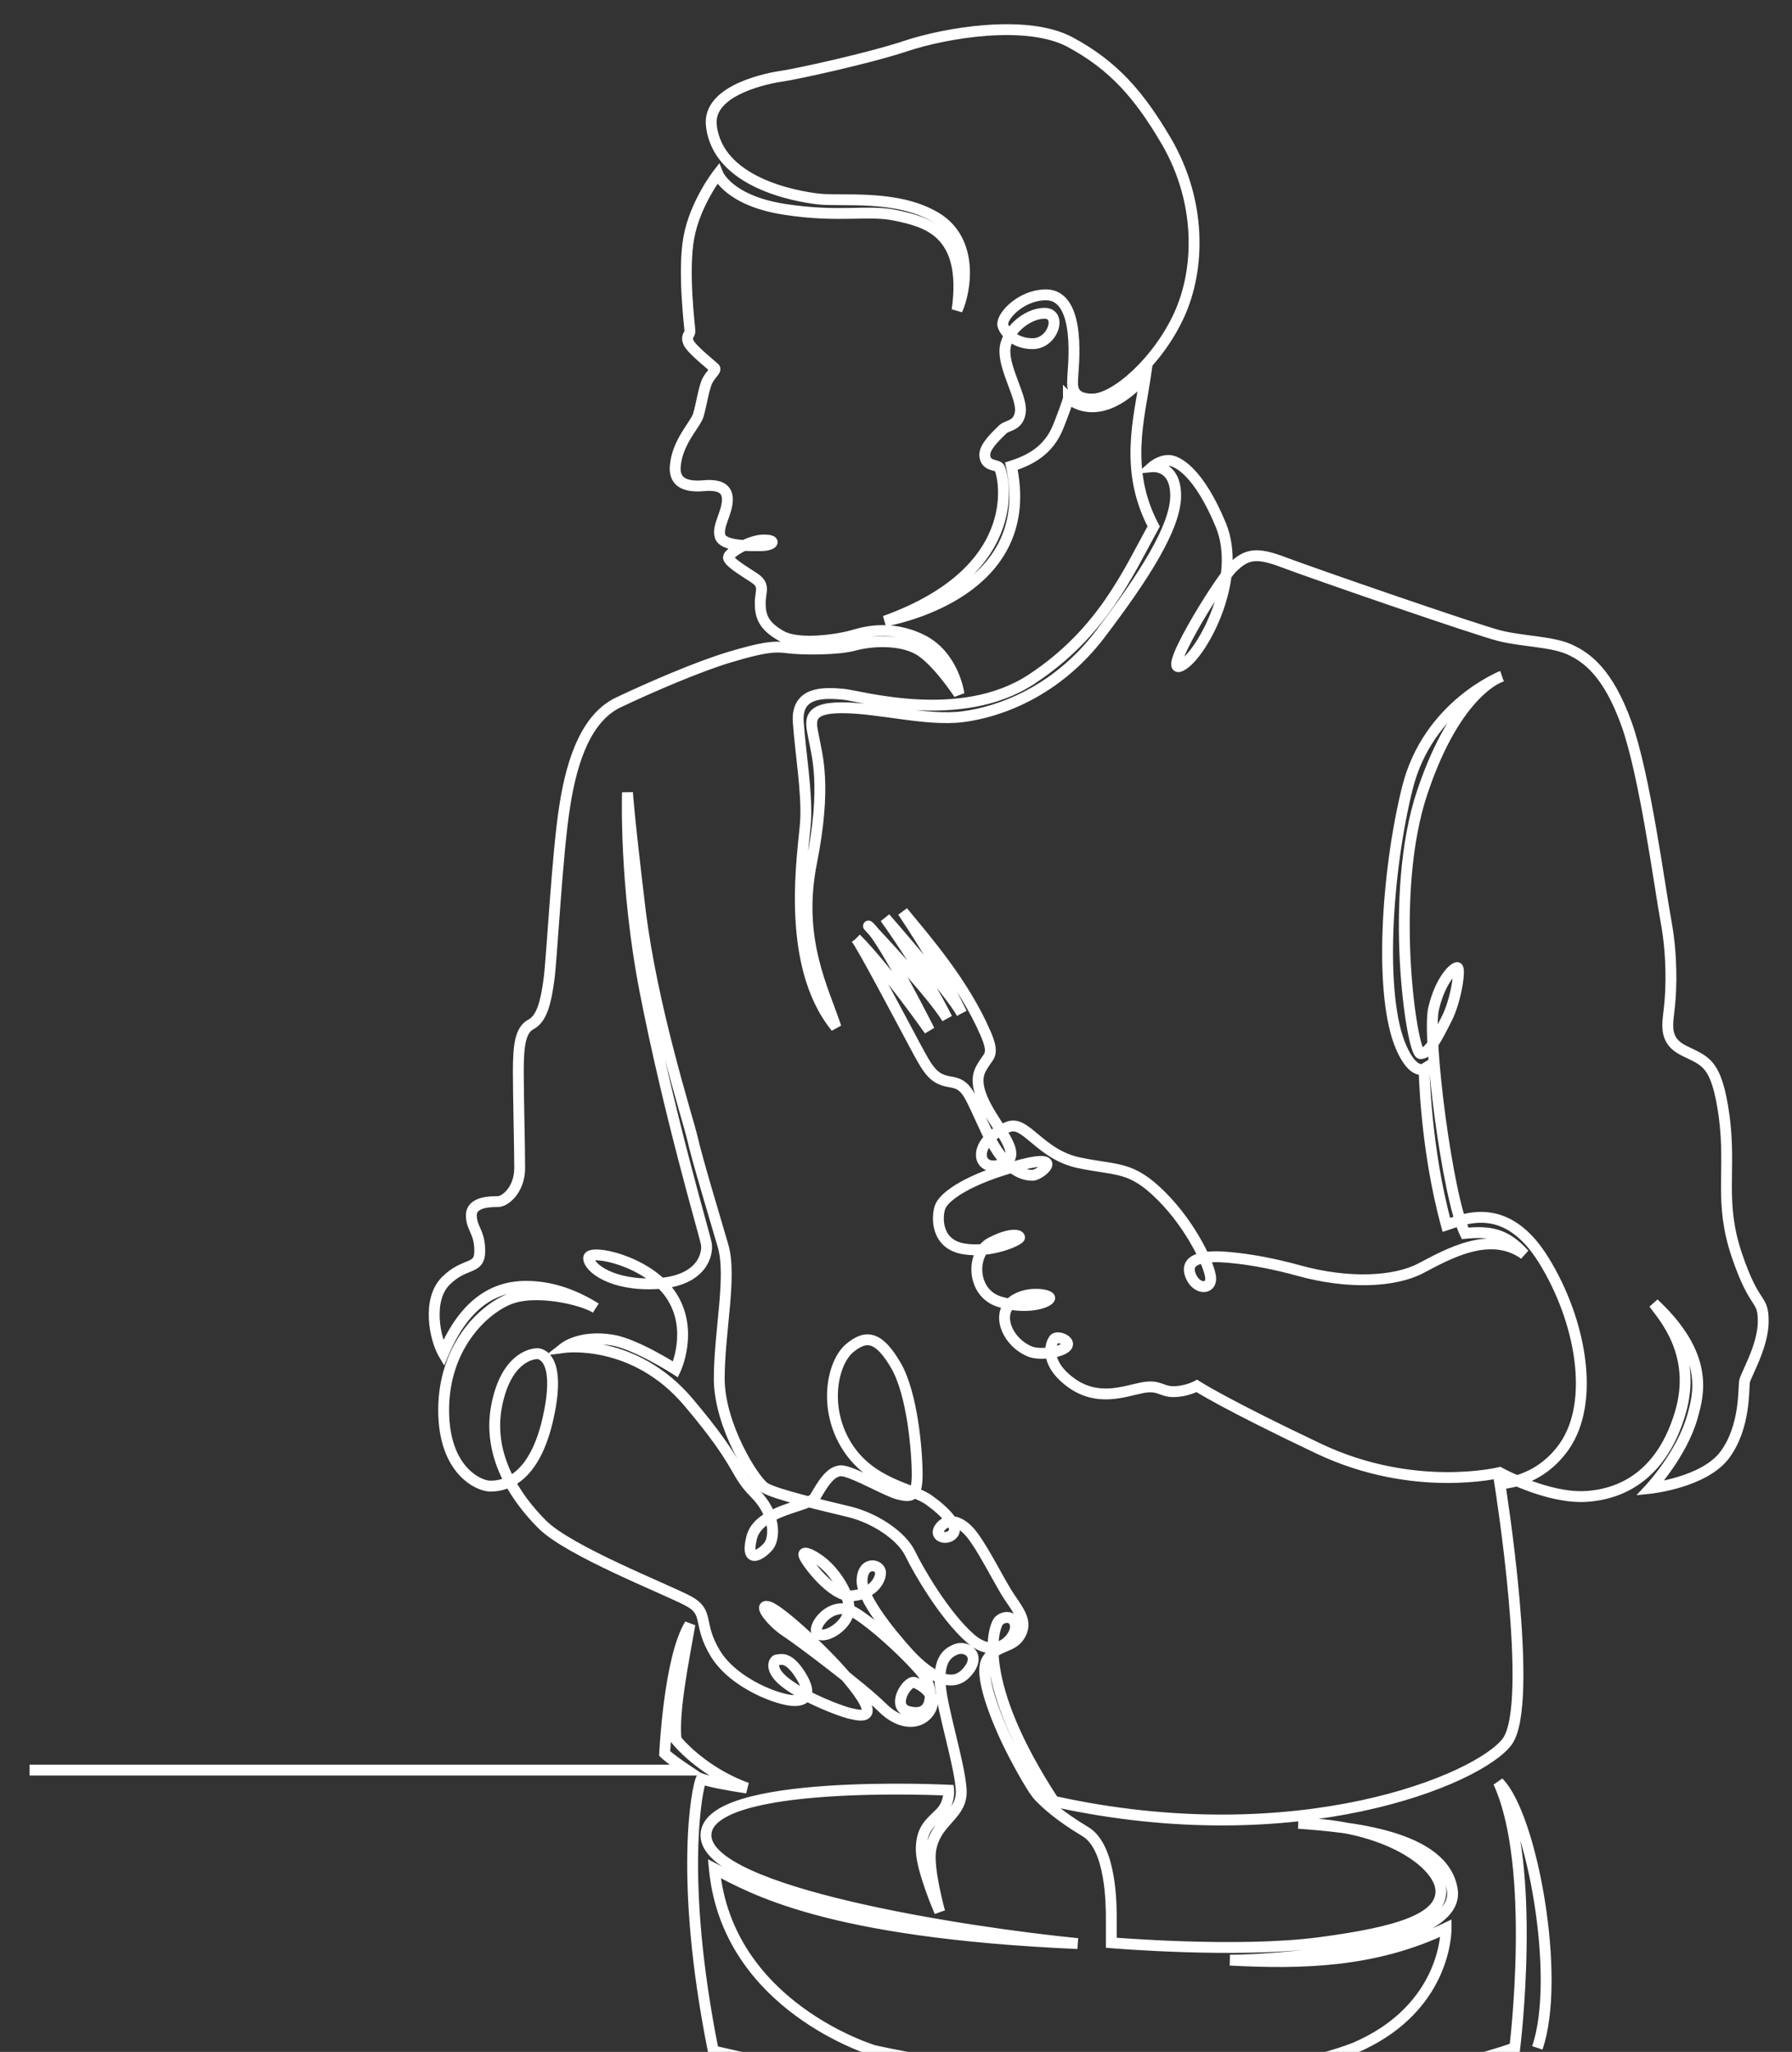 <svg xmlns="http://www.w3.org/2000/svg" fill="none" stroke="white" stroke-width="4" stroke-dasharray="9820" viewBox="0 0 660 755.8">
<rect x="0" y="0" width="660" height="755.8" fill="#333333" stroke="none"/>
<path d="M566.2,754.3c8.9-25.8-2-85.5-14.3-97.8c14.3,31,6,97.8,6,97.8c-95.7,33.1-236,1-236,1s-54-16-58.8-67
	c13.9,7.2,40.9,23.5,133.8,27.6C355.4,711.8,260,697.1,260,676s89.4-16.6,89.4-16.6s0.5,4.8-3.1,8.4s-7,5.8-7,13.4
	c0,7.4,6.8,23,6.8,23s-4.5-16.1-3.3-22.9c2-11.1,11.9-12.5,11.2-22.3c-0.7-9.8-7-29.2-7.7-38.5s2.8-11.7,5.6-12.9
	c4.2-1.8,10.1,2.4,3.7,8.9s-16-2.4-19.3-5.7s-18.8-20.7-18.8-28.4s6.8-6.3,6.8-3.1s-3.4,8-10.6,8.5s-17-12.7-17.6-14.9
	c-0.7-2.2,4.7,0.3,8.7,4.3s8.5,11.1,7.8,16.3s-8.3,10.2-11.3,8.3c-3-1.8,4.7-12.9,13.2-8c8.5,5,23.5,19.6,26.2,23.9
	c2.7,4.3,3.8,15.1-5.8,12.8c-7.1-1.6-0.8-11.5,1.8-10.8c2.6,0.8,8.9,4.8,5.9,10.2c-3,5.3-10.5,6.2-17.7-1s-30.7-24.9-35.5-28
	s-10.6-10.2-6.4-9.1c4.2,1,24.7,19.8,32.9,31.2c8.2,11.3-0.1,8.7-3.3,8c-3.1-0.8-15.3-5.3-22.6-10.7c-7.3-5.3-4.8-8.9-3.8-8.9
	s3.8-1.6,8.1,4.8s3.8,10.2-1.7,10.2s-22.2-6.1-29.1-17.3c-6.8-11.2-2-15.1-10-19.4c-8-4.3-43.9-18.3-53.8-28.2
	c-9.9-9.9-20.3-25.4-16.8-43.6s13.4-19.3,15-19.3s9.1,2,3.7,24.9c-5.5,23-17.2,23.9-21.1,23.9s-17.1-5.5-17.1-28
	c0-22.6,13.7-36.4,23.7-40.7c10-4.3,27.9,0.1,32.3,3.1c-6.8-4.2-15.4-8-25.7-8s-22,4.8-30.4,24.7c-3-5.1-6.2-19.6,0.9-26.7
	c7.1-7.1,12.5-3.8,12.5-11s-3.1-8.2-3.1-13.2s7.2-5,9.8-5s8-4.3,8-12.4s-0.5-26-0.5-35.3c0-9.4,0.6-15.5,4.7-17.6
	c4.1-2.2,5.5-8.5,6.6-16.6s3-46.4,5.8-63.8c2.7-17.5,8.2-32.7,19.8-38.2c11.6-5.5,29.6-13.3,41.1-16.7s15.8-4.1,21-3.4
	s18.5,0.8,24.7-0.9s16.5-2.3,23.4,1.4c6.8,3.7,15.2,16.5,15.2,16.5s-1.9-14.2-13.8-20s-22-2.5-25.5-1.5c-3.5,1.1-19.3,4-26.2,0.1
	c-6.9-3.9-7.7-7.7-7.7-12.1s2-6.5-2.3-9.3s-9.4-5.9-9.4-7.5s7.8-6.4,13-6.4s3.2,2.1-1.2,2.1c-4.4,0-13.8,0.3-14.9-3.5
	s2.7-8.5,2.7-13.6s-5-5.1-7.1-5.1s-12.8,2.1-12.1-7s7.4-15.3,8.5-18.9s2-10.1,3.4-12.8c1.5-2.7,3.4-3.8,2.5-4.6
	c-0.8-0.8-8.4-6.8-9.5-9.3s0.5-2.8,0.5-4.2c0-1.3-2.7-21.9-0.4-34.5c2.3-12.6,10.7-23.4,10.7-23.4s3.9,9.8,24.5,13
	c20.5,3.2,30.8,0,41.3,2.3s26.4,5.7,22.3,34.8c3.1-6.8,6.5-25.5-7.8-34.1s-34.6-5.8-43.3-6.8s-37-6.1-39.4-27
	c-1.6-13.5,21.9-17.7,26.3-18.3c4.4-0.6,31.4-6.4,45.5-11.1s44.2-10,60.3-1.4c16,8.6,25.4,19.4,35.4,36.4c13,22.2,12.6,47,4.8,64.1
	c-7.8,17.1-23.5,31-32,31s-7.2-5.6-7.2-8.1s3.7-30.3-9.9-30.3c-8.6,0-15.9,7.2-15.9,10.8c0,1.6,3.4,7.2,11,7.2s11-11.2,4.4-11.2
	c-6.5,0-14.6,6.8-14.6,14s6.4,17.2,5.7,22.4c-0.7,5.2-4.9,4.8-6.4,6.3s-6.7,6.1-6.7,9.3c0,4.4,4.1,3.6,5.3,4.8
	c1.2,1.2,11.6,37.3-42.1,56.6c11.2-2.2,55.8-14,46.6-57.1c6.5-2.1,13.7-5.5,17.3-14.7c3.7-9.3,3.7-10.4,3.7-10.4s11.1,11.3,28.4-8.3
	c-2.2,15.4-8.1,34.6,3,55.6c-9.3,16.8-18.8,39.1-45,56.3s-63.3,6-69.5,5.5c-6.2-0.5-17.2-1.4-16.4,10.2c0.8,11.6,3.3,25.8,2.7,36.6
	c-0.7,10.8-8,52.3,11.2,75.9c-4.7-14.2-14.6-32.5-9-60.7s2-39.5,0.9-45.5s-3.4-11.5,10.3-11.5s31.2,5,44.5,3.3s34.4-9.1,50.6-30.4
	s27.8-39.5,27.8-51s-8.5-10.7-8.5-10.7s2.6-2.3,5.9-2.3s11.2,4.4,19.2,23.7s-6.1,46.2-13.7,51.4c-10.1,7,12.7-30.3,17.9-35.5
	c5.2-5.2,8.9-5.9,18.9-2.1s71.2,25,79.7,27.1s19.2,2.1,25.6,5s14.2,8.5,21,27.3s12.3,60.5,14.6,72.9s2,24.4,1.3,31.1
	c-0.7,6.8-2.4,12.7,5.3,16.5c7.7,3.9,12,3.9,14.8,24.1c2.7,20.2-2,31.5,4.7,51.3s9.7,15.1,9.7,24.3s-6.5,19.8-6.9,22.2
	s0.4,16.6-7.2,26.9c-7.6,10.3-27.5,12.4-27.5,12.4s11.6-12.5,15.5-26.3c2.3-8.2,6.5-22.5-14.2-41.8c3.7,5,16.2,18.8,9.7,40.5
	s-20.3,29.7-34.6,30.6s-31.9-8.8-31.9-8.8s-31.4,7.8-66.4-8.7c-35-16.6-45.1-23.2-45.1-23.2s-3.9,2.1-8.6,2.1s-5.2-2.7-11.7-1.4
	s-16.4,5.3-26.3-2.1c-9.9-7.4-7.2-14.5-5.9-15.9s6.5,0.8,4.4,2.9s-9.8,3.2-13.4,1.7c-8-3.3-12.1-12.8-7.2-17.7s14.5-3.4,14.5-2
	s-7.8,4.6-18.4,1.4s-10.6-17.9-3.4-21.7c7.2-3.8,10.7-3,10.7-2s-10.6,5.9-20.6,4.2c-10-1.7-10-11.3-8.7-15.3
	c1.3-3.9,10.4-10.6,30.1-15.7c16.2-4.2,6.9,3.9,4,3.9s-9.7-0.9-16.6-15.4s-7.2-18-13.7-19s-8.2-4.4-13.4-14.1
	c-5.2-9.7-19.7-37.2-21.3-38.7c11.1,11.1,27,33.8,27,33.8s-16.2-32.2-21.7-37.7s21.4,22.2,28.2,33.3c-8.6-17.3-22.8-37-22.8-37
	s24,27.4,28.2,35.1c-5.5-11.3-11.6-22.2-21.7-37.4c8.1,9.9,22.4,26.1,30.5,44.9c3.3,7.6,1.2,8.2-0.4,10.8s-4.7,6,0.5,15.9
	s14.6,19,5.2,21.7c-9.4,2.6-9.9-9.5,3.3-14.1c6.4-2.2,11.5,10.3,25.8,13.3s19.1,1,30.4,12.3s18.1,26.3,18.1,30.4s-5.1,3.9-7.2-0.7
	s0.5-7.4,9.4-7.4c0,0,11.8,0,30.2,5.1c18.4,5.1,35.5,4.2,45.1-0.9c9.7-5.1,25.4-14.1,38-5.1c-6.9-7.7-12.8-8.6-21.8-7.7
	c-6.4-12.9-14.1-72.3-11.6-82.8c2.5-10.6,7.4-15.1,8.7-15.1s-0.3,11.7-3.8,18.7c-3.5,6.9-6.5,13-9.7,13s-12.1-58.8,0.7-96.5
	c12.7-37.8,29.2-42.5,29.2-42.5s-27.2,10.6-34.8,41.3c-7.6,30.7-10.6,76.5-2.2,95.5c4.5,10.2,8.4,7.8,8.4,7.8s0.4,29,8.2,57.5
	c6.7-2.2,22.1-9.2,35.8,12.9s19.2,52.1,7.6,68.7c-9.6,13.7-23.7,13.7-23.7,13.7s13,81,2.7,95c-10.4,14-77.3,41.8-167,22
	C358.8,618.8,366,599,367.9,597c2-2,6.1-1.8,6.1,2.3s-7.2,12.5-16.7,4.1s-19-24.8-22.1-31.2s-12.7-12.9-22.2-15.3
	c-9.5-2.3-27.3-6.4-31.3-8.9s-16.8-23-16.8-40.2s4.7-37.6,1.4-48.9c-3.3-11.3-9.6-32.1-11.3-39.7c-1.8-7.6-14.8-47.9-19.2-83.9
	c-4.2-34.9-4.7-43.4-4.7-43.4s-1.2,33.9,6.5,73.4c8.9,45.6,21.7,88.7,22.5,92.6c0.8,3.9-1.4,13.9-18,14.9s-25.3-5.9-25.3-9.4
	s21.7,0.8,30.3,13.6c8.6,12.8,1.7,27.4,1.7,27.4s-14.6-9.4-23.3-10.8c-11.6-1.9-17.5,2.7-17.5,2.7s25.6-3.4,45.5,20.1
	s16.7,25.8,24.5,33.6c7.7,7.7,7.4,16.2,5.2,19.3c-2.3,3-8.9,7.6-6.4-2.8c2.5-10.5,21.2-11.4,23.3-14.9c2.1-3.4,5.6-10.5,10.3-9.8
	c4.7,0.7,16.4,7.6,20.6,8.6s6.8,1.3,6.8-7.2s-1.7-29.6-7.8-40.2c-6.2-10.6-10.8-11.7-17.1-6.4c-6.4,5.4-9.8,22.2-0.9,36.2
	s24,15.3,30.1,19.7c6.2,4.4,10.9,9.6,9,12.3s-7,1.5-5.2-1.7c1.9-3.1,6-4.1,10.6,0.5s11.5,19.1,15.3,24.7c3.8,5.6,6.7,9.3,3.8,14.1
	c-2.9,4.8-8.5,3.3-12,8.9c-3.5,5.6,3.9,22.6,6.7,28.7s9.6,18.8,12.4,21.7s7.6,7.3,17.1,13s9.5,27.1,9.5,32.2s0,8.7,0,8.7
	s46.4,3.9,76.3,0s45.1-9,45.1-19c0-10.1-20.4-24.6-52.5-25c18.1,1.3,53.7,4.3,56.7,24.6S472.5,722,453,722
	c25.6,1.3,52.7,1.1,79.6-11.8c0,5.7-2.8,30.9-33.6,44.1c-29,11.2-85.6,16.3-128.7,15c-61.5-1.9-107.6-13.9-107.6-13.9
	c-12.8-63.9-5.9-97.5-4.4-100.2c2.3,0.9,9.9,2.4,16.8,3.4c-12.8-4.6-22.2-13-26.1-17.8c-1.1-10.4,2.8-29.3,5.1-42.5
	c-7.7,12.5-9.3,47.6-9.3,47.6s1.9,1.9,8.2,6.1h-9.9H10.9"/>
</svg>

